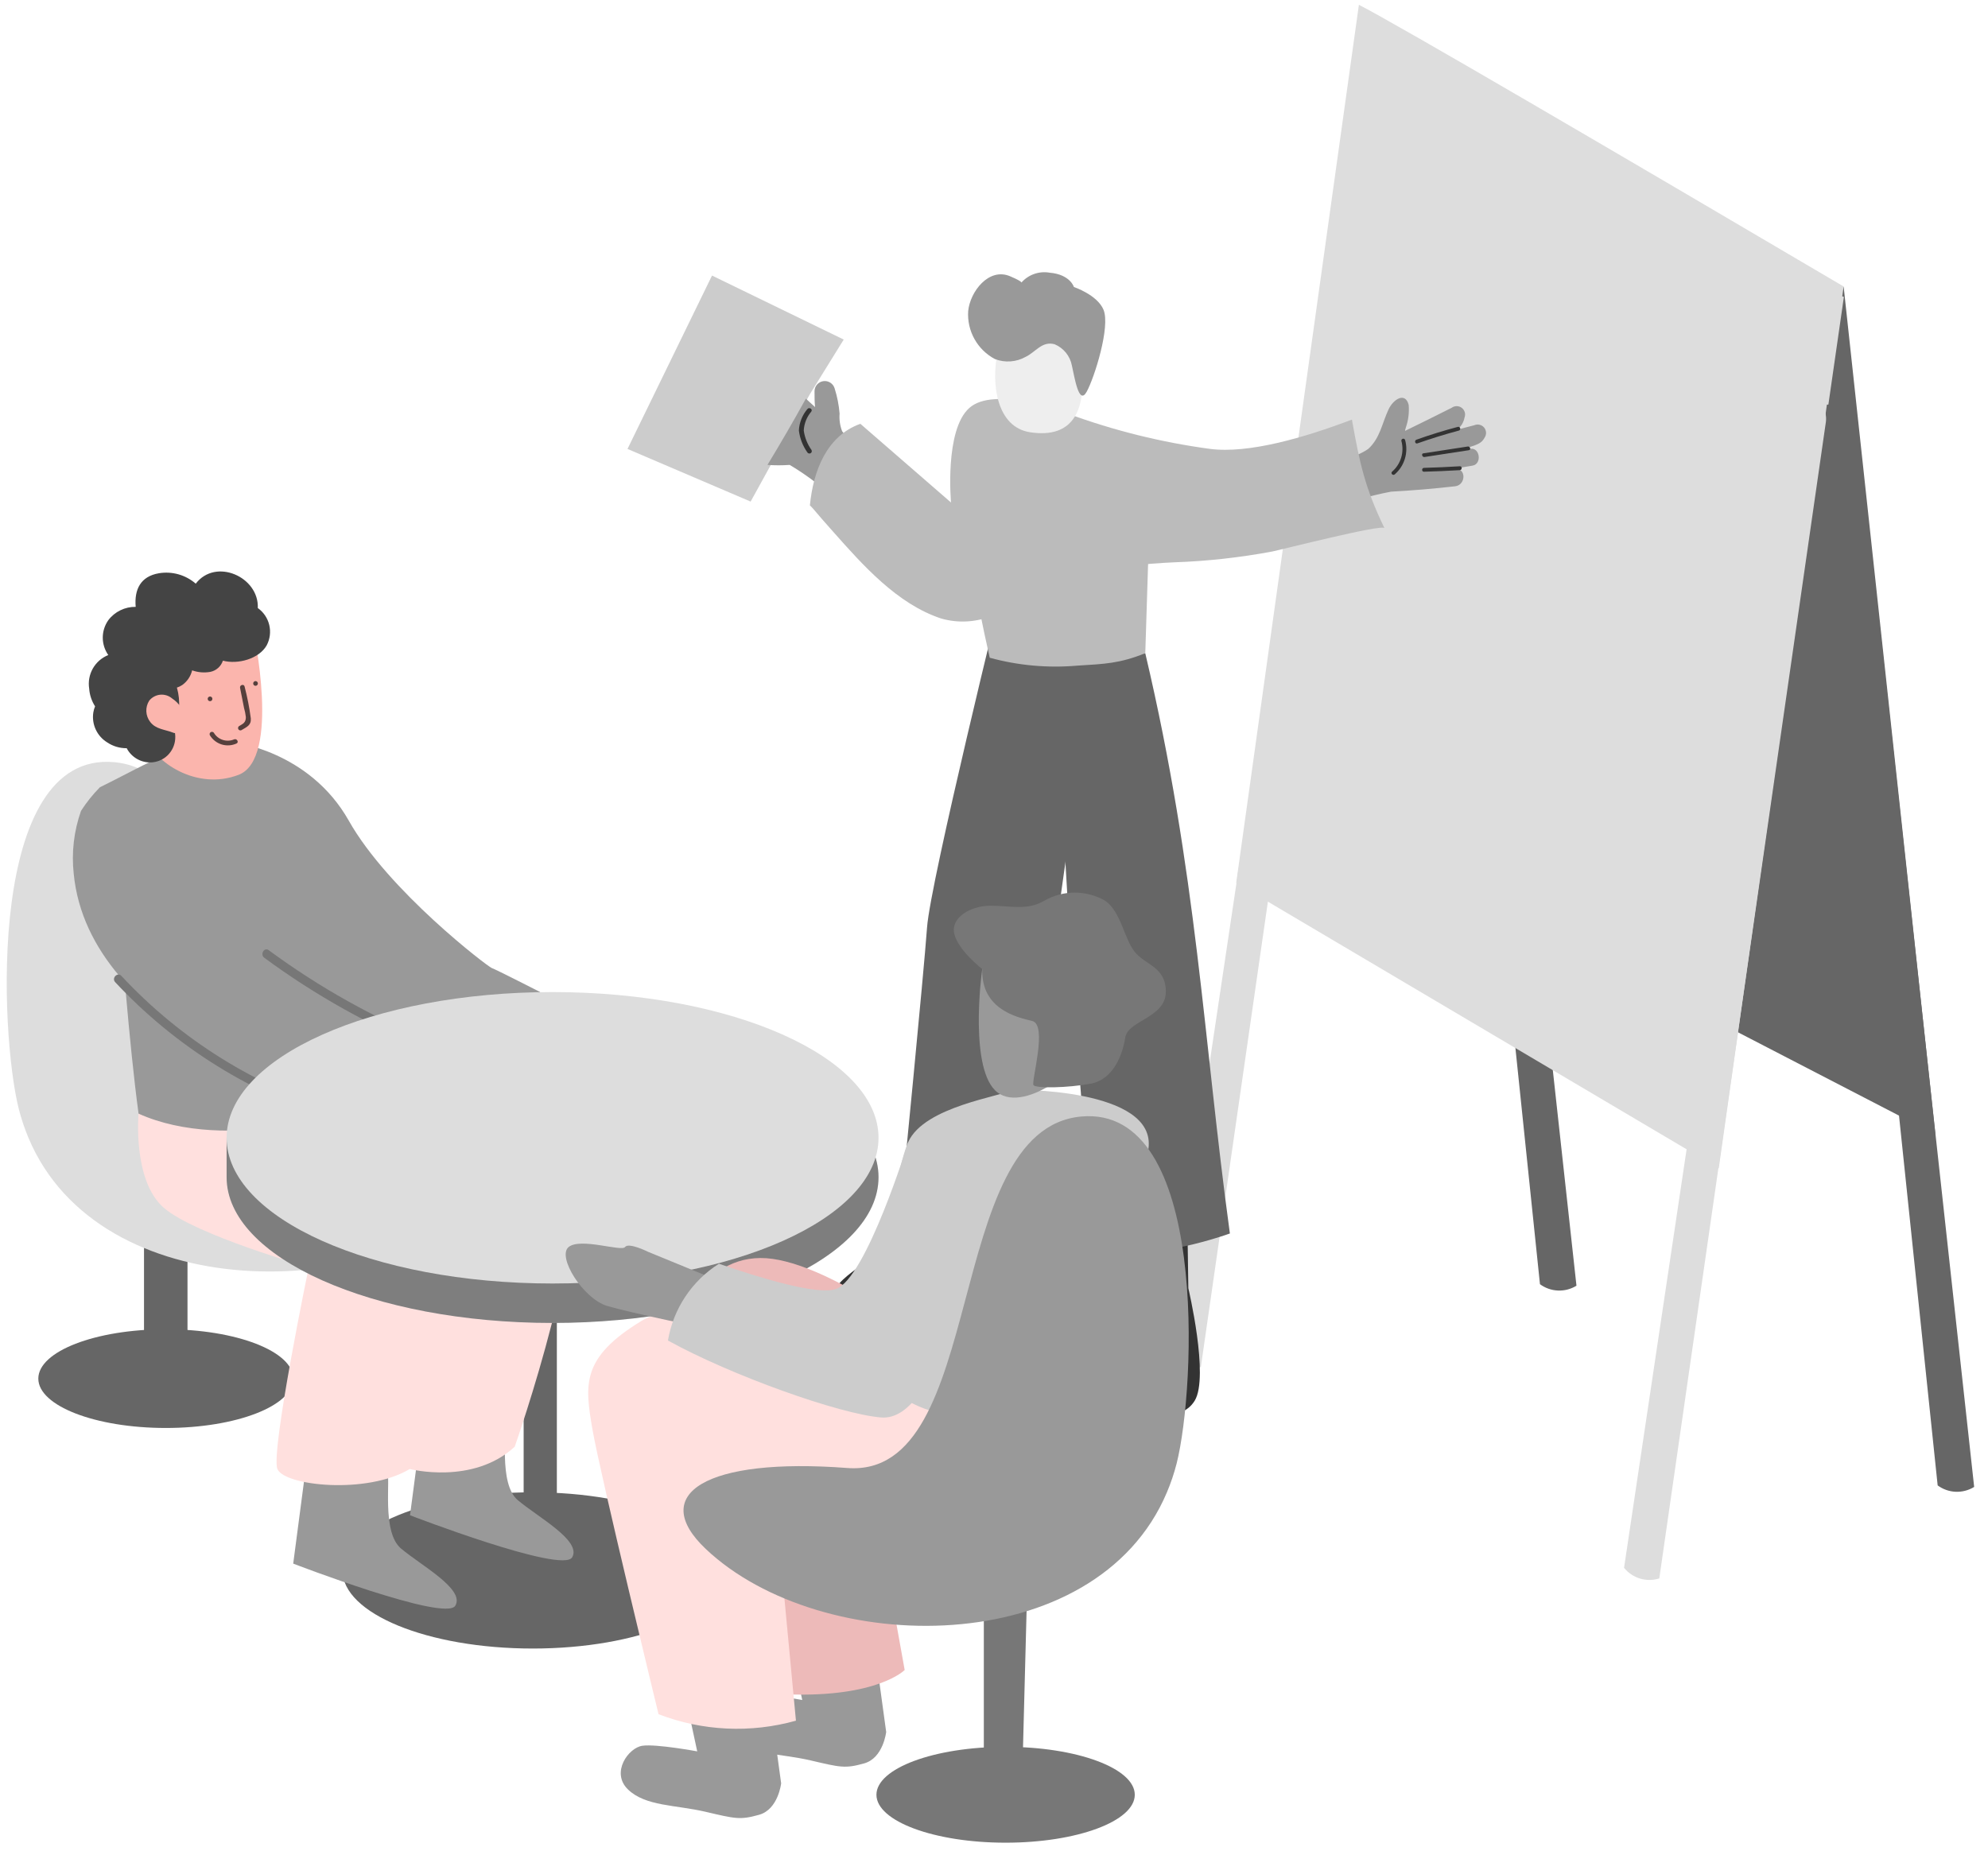 <svg width="102" height="95" viewBox="0 0 102 95" fill="none" xmlns="http://www.w3.org/2000/svg">
<g clip-path="url(#clip0)">
<path d="M27.337 84.593C32.73 84.593 37.102 82.799 37.102 80.585C37.102 78.371 32.73 76.576 27.337 76.576C21.944 76.576 17.573 78.371 17.573 80.585C17.573 82.799 21.944 84.593 27.337 84.593Z" fill="#666666"/>
<path d="M28.571 62.246H26.867V81.948H28.571V62.246Z" fill="#666666"/>
<path d="M19.859 75.51C20.067 75.804 19.562 78.596 20.567 79.454C21.572 80.313 23.864 81.534 23.363 82.393C22.863 83.251 15.044 80.235 15.044 80.235L15.76 74.785" fill="#999999"/>
<path d="M25.853 73.029C26.06 73.323 25.555 76.115 26.56 76.973C27.566 77.832 29.857 79.053 29.357 79.912C28.856 80.77 21.037 77.754 21.037 77.754L21.754 72.304" fill="#999999"/>
<path d="M8.507 73.275C12.12 73.275 15.048 72.141 15.048 70.742C15.048 69.344 12.12 68.21 8.507 68.21C4.894 68.21 1.966 69.344 1.966 70.742C1.966 72.141 4.894 73.275 8.507 73.275Z" fill="#666666"/>
<path d="M9.62 57.996H7.389V69.983H9.62V57.996Z" fill="#666666"/>
<path d="M1.465 58.398C1.262 57.914 1.094 57.417 0.965 56.909C-0.019 53.026 -0.671 38.519 5.858 39.11C13.02 39.757 10.604 57.699 17.862 57.146C25.119 56.594 28.097 58.484 25.128 61.297C19.195 66.915 5.103 67.04 1.465 58.398Z" fill="#DDDDDD"/>
<path d="M7.109 57.125C7.109 57.125 6.79 60.577 8.403 61.975C10.017 63.373 15.842 65.025 15.842 65.025C15.842 65.025 13.875 74.518 14.233 75.381C14.591 76.244 18.815 76.701 21.024 75.381C21.024 75.381 24.261 76.218 26.409 74.237C26.409 74.237 30.556 62.501 29.236 58.678C27.915 54.855 20.671 53.768 20.671 53.768L7.109 57.125Z" fill="#FFE0DE"/>
<path d="M8.33 35.179C7.851 34.342 6.362 33.246 5.495 34.208C5.33 34.417 5.252 34.683 5.28 34.948C5.307 35.213 5.437 35.457 5.642 35.628C6.073 36.059 6.82 36.167 7.368 36.34C7.436 36.361 7.508 36.367 7.579 36.355C7.649 36.344 7.716 36.316 7.774 36.274C7.832 36.232 7.879 36.177 7.912 36.114C7.945 36.05 7.962 35.98 7.963 35.908C8.044 35.9 8.122 35.872 8.189 35.826C8.256 35.78 8.31 35.717 8.347 35.645C8.384 35.572 8.401 35.491 8.398 35.41C8.395 35.328 8.372 35.249 8.33 35.179V35.179Z" fill="#FBB5AD"/>
<path d="M18.996 51.023L6.211 47.895C6.211 47.895 6.608 53.44 7.109 57.146C9.396 58.173 12.183 58.152 14.608 57.798C16.331 57.598 18.009 57.12 19.579 56.383C20.087 56.118 20.575 55.815 21.037 55.476C20.843 54.113 19.152 52.374 18.996 51.023Z" fill="#999999"/>
<path d="M19.941 52.689L18.612 48.689C17.413 45.078 15.518 40.159 12.14 38.148C9.253 37.997 7.799 39.089 5.128 40.396C4.763 40.765 4.438 41.172 4.157 41.608C3.792 42.641 3.664 43.743 3.782 44.832C4.563 52.853 16.23 56.749 21.611 58.208C21.667 57.207 21.943 54.756 21.935 53.729L19.941 52.689Z" fill="#999999"/>
<path d="M17.447 57.056C13.154 55.767 9.282 53.359 6.229 50.078C6.03 49.867 5.715 50.186 5.909 50.398C9.023 53.736 12.97 56.185 17.344 57.492C17.4 57.501 17.458 57.489 17.506 57.458C17.553 57.426 17.587 57.378 17.601 57.322C17.614 57.267 17.605 57.208 17.577 57.158C17.548 57.109 17.502 57.072 17.447 57.056V57.056Z" fill="#777777"/>
<path d="M22.176 53.448C19.195 52.243 16.377 50.667 13.788 48.758C13.555 48.586 13.331 48.978 13.56 49.147C16.181 51.079 19.036 52.673 22.056 53.893C22.323 53.992 22.44 53.556 22.176 53.448Z" fill="#777777"/>
<path d="M11.963 38.083C11.963 38.083 15.868 38.515 17.896 42.113C19.924 45.712 25.02 49.599 25.231 49.673C25.443 49.746 27.708 50.903 27.708 50.903C27.708 50.903 28.032 54.471 26.845 55.144C25.659 55.817 18.276 51.477 18.276 51.477" fill="#999999"/>
<path d="M12.999 32.362C12.999 32.362 14.414 38.92 12.248 39.757C10.082 40.594 7.877 39.08 7.501 37.842C7.126 36.603 7.35 34.713 7.35 34.713C7.35 34.713 8.956 32.396 12.999 32.362Z" fill="#FBB5AD"/>
<path d="M13.227 31.201C13.296 29.604 11.07 28.612 10.043 29.95C9.787 29.728 9.486 29.565 9.16 29.472C8.834 29.38 8.492 29.36 8.157 29.415C7.213 29.574 6.885 30.247 6.962 31.14C6.69 31.136 6.421 31.196 6.177 31.315C5.932 31.434 5.719 31.609 5.556 31.826C5.372 32.088 5.273 32.4 5.273 32.72C5.273 33.039 5.372 33.351 5.556 33.613C5.221 33.747 4.941 33.99 4.763 34.304C4.585 34.618 4.519 34.983 4.576 35.339C4.599 35.661 4.703 35.973 4.878 36.245C4.836 36.346 4.806 36.452 4.788 36.56C4.742 36.857 4.785 37.16 4.911 37.432C5.037 37.705 5.24 37.934 5.495 38.092C5.792 38.293 6.142 38.398 6.501 38.394C6.618 38.62 6.797 38.808 7.017 38.937C7.237 39.066 7.489 39.131 7.743 39.123C8.063 39.112 8.368 38.983 8.598 38.761C8.828 38.538 8.968 38.239 8.99 37.919C9.004 37.739 8.981 37.559 8.921 37.388C9.22 36.727 9.275 35.981 9.077 35.283C9.173 35.252 9.264 35.208 9.348 35.153C9.604 34.972 9.785 34.703 9.858 34.398C10.157 34.506 10.48 34.532 10.794 34.476C10.942 34.445 11.079 34.376 11.192 34.275C11.305 34.174 11.389 34.046 11.437 33.902C12.205 34.105 13.292 33.811 13.685 33.112C13.853 32.792 13.899 32.422 13.815 32.071C13.731 31.719 13.522 31.41 13.227 31.201V31.201Z" fill="#444444"/>
<path d="M9.517 36.879C9.479 36.669 9.399 36.469 9.282 36.291C9.165 36.113 9.013 35.961 8.835 35.844C8.751 35.772 8.654 35.718 8.549 35.684C8.444 35.651 8.333 35.638 8.223 35.648C8.113 35.658 8.006 35.691 7.909 35.743C7.812 35.795 7.726 35.866 7.657 35.952C7.551 36.117 7.499 36.312 7.508 36.508C7.518 36.704 7.588 36.893 7.709 37.048C7.998 37.427 8.472 37.432 8.882 37.596C9.128 37.695 9.275 37.449 9.223 37.242C9.267 37.239 9.309 37.227 9.348 37.206C9.387 37.186 9.421 37.158 9.448 37.124C9.476 37.09 9.496 37.051 9.508 37.009C9.52 36.967 9.523 36.923 9.517 36.879V36.879Z" fill="#FBB5AD"/>
<path d="M12.55 35.231C12.52 35.08 12.287 35.145 12.317 35.296L12.52 36.323C12.565 36.478 12.597 36.637 12.615 36.797C12.615 37.078 12.477 37.134 12.261 37.263C12.238 37.281 12.221 37.307 12.216 37.336C12.21 37.365 12.215 37.395 12.23 37.42C12.245 37.446 12.268 37.465 12.296 37.474C12.324 37.483 12.355 37.482 12.382 37.47C12.662 37.302 12.895 37.22 12.869 36.866C12.797 36.315 12.69 35.769 12.55 35.231V35.231Z" fill="#56403D"/>
<path d="M13.111 34.95C13.079 34.95 13.048 34.963 13.025 34.986C13.003 35.009 12.99 35.039 12.99 35.071C12.99 35.103 13.003 35.134 13.025 35.157C13.048 35.179 13.079 35.192 13.111 35.192C13.143 35.192 13.174 35.179 13.196 35.157C13.219 35.134 13.232 35.103 13.232 35.071C13.232 35.039 13.219 35.009 13.196 34.986C13.174 34.963 13.143 34.95 13.111 34.95Z" fill="#56403D"/>
<path d="M10.777 35.74C10.745 35.74 10.714 35.753 10.691 35.776C10.668 35.798 10.656 35.829 10.656 35.861C10.656 35.893 10.668 35.924 10.691 35.946C10.714 35.969 10.745 35.982 10.777 35.982C10.809 35.982 10.839 35.969 10.862 35.946C10.885 35.924 10.897 35.893 10.897 35.861C10.897 35.829 10.885 35.798 10.862 35.776C10.839 35.753 10.809 35.74 10.777 35.74Z" fill="#56403D"/>
<path d="M12.011 37.941C11.825 38.02 11.618 38.029 11.426 37.966C11.235 37.904 11.073 37.773 10.971 37.6C10.953 37.577 10.927 37.56 10.898 37.555C10.869 37.549 10.839 37.554 10.814 37.569C10.788 37.584 10.769 37.607 10.76 37.635C10.751 37.663 10.752 37.694 10.764 37.721C10.899 37.949 11.114 38.119 11.367 38.199C11.62 38.278 11.894 38.262 12.136 38.152C12.274 38.087 12.153 37.88 12.011 37.941Z" fill="#56403D"/>
<path d="M75.992 36.836L79.012 65.897C79.28 66.096 79.602 66.209 79.936 66.223C80.27 66.237 80.6 66.15 80.885 65.975L77.674 36.698L75.992 36.836Z" fill="#666666"/>
<path d="M94.593 14.701L99.3 58.212L83.098 49.828L94.593 14.701Z" fill="#666666"/>
<path d="M85.135 80.995L94.606 15.236L93.152 14.697L83.327 80.451C83.538 80.713 83.824 80.906 84.147 81.003C84.469 81.1 84.814 81.097 85.135 80.995Z" fill="#DDDDDD"/>
<path d="M61.614 70.143L71.086 4.384L69.632 3.845L59.815 69.599C60.026 69.86 60.31 70.051 60.631 70.148C60.952 70.245 61.295 70.243 61.614 70.143V70.143Z" fill="#DDDDDD"/>
<path d="M95.201 20.763H93.622L99.417 76.222C99.686 76.421 100.008 76.535 100.341 76.549C100.675 76.562 101.006 76.476 101.29 76.3L95.201 20.763Z" fill="#666666"/>
<path d="M94.593 14.701C82.826 7.771 71.668 1.238 69.722 0.246L63.427 45.306L88.186 59.951L94.593 14.701Z" fill="#DDDDDD"/>
<path d="M28.351 52.922C20.351 52.922 13.68 55.438 12.019 58.794L11.627 58.385V60.408C11.627 64.538 19.113 67.886 28.351 67.886C37.589 67.886 45.075 64.538 45.075 60.408C45.075 56.279 37.585 52.922 28.351 52.922Z" fill="#DDDDDD"/>
<path opacity="0.43" d="M28.351 52.922C20.351 52.922 13.68 55.438 12.019 58.794L11.627 58.385V60.408C11.627 64.538 19.113 67.886 28.351 67.886C37.589 67.886 45.075 64.538 45.075 60.408C45.075 56.279 37.585 52.922 28.351 52.922Z" fill="black"/>
<path d="M28.351 65.862C37.588 65.862 45.075 62.514 45.075 58.385C45.075 54.255 37.588 50.907 28.351 50.907C19.114 50.907 11.627 54.255 11.627 58.385C11.627 62.514 19.114 65.862 28.351 65.862Z" fill="#DDDDDD"/>
<path d="M38.513 25.738L41.542 20.245L43.289 17.424L36.532 14.14L32.196 23.037L38.513 25.738Z" fill="#CCCCCC"/>
<path d="M45.563 24.729L43.639 22.593C43.478 22.454 43.333 22.298 43.207 22.127C43.097 21.84 43.053 21.531 43.078 21.225C43.042 20.785 42.957 20.351 42.823 19.93C42.788 19.81 42.71 19.706 42.605 19.638C42.499 19.569 42.373 19.541 42.248 19.558C42.124 19.574 42.009 19.635 41.925 19.729C41.842 19.822 41.794 19.943 41.792 20.069C41.792 20.34 41.792 20.616 41.818 20.888C41.662 20.747 41.506 20.604 41.347 20.457C40.713 21.605 40.053 22.744 39.376 23.857C39.751 23.883 40.139 23.883 40.519 23.857C41.903 24.682 43.13 25.745 44.143 26.998C44.2 27.062 44.273 27.111 44.354 27.138C44.435 27.165 44.522 27.171 44.606 27.154C44.69 27.137 44.768 27.098 44.833 27.041C44.897 26.984 44.945 26.911 44.972 26.83C45.027 26.819 45.081 26.802 45.132 26.778H45.157C45.275 26.706 45.361 26.592 45.396 26.458C45.432 26.325 45.414 26.183 45.347 26.062V26.036C45.325 25.978 45.29 25.926 45.245 25.883C45.2 25.839 45.147 25.806 45.088 25.786C44.98 25.665 44.881 25.54 44.782 25.41L44.847 25.479C45.274 25.971 46.012 25.229 45.563 24.729Z" fill="#999999"/>
<path d="M41.636 23.089C41.425 22.794 41.289 22.452 41.239 22.092C41.258 21.733 41.395 21.39 41.628 21.117C41.714 20.992 41.507 20.871 41.421 20.996C41.16 21.304 41.009 21.689 40.989 22.092C41.039 22.495 41.187 22.878 41.421 23.21C41.429 23.224 41.439 23.236 41.452 23.246C41.465 23.256 41.479 23.264 41.495 23.268C41.511 23.273 41.527 23.274 41.543 23.272C41.559 23.27 41.575 23.265 41.589 23.257C41.603 23.249 41.616 23.239 41.626 23.226C41.636 23.213 41.643 23.198 41.648 23.183C41.652 23.167 41.653 23.151 41.651 23.135C41.65 23.119 41.644 23.103 41.636 23.089V23.089Z" fill="#333333"/>
<path d="M75.642 21.82C75.344 21.894 75.051 21.971 74.753 22.053C74.956 21.901 75.095 21.677 75.141 21.428C75.175 21.341 75.18 21.245 75.155 21.156C75.129 21.066 75.076 20.987 75.002 20.93C74.928 20.873 74.838 20.842 74.745 20.841C74.652 20.839 74.561 20.868 74.486 20.923C73.689 21.326 72.891 21.721 72.091 22.11C72.091 22.049 72.121 21.989 72.134 21.928C72.261 21.558 72.309 21.166 72.276 20.776C72.104 20.103 71.496 20.474 71.245 21.005C70.909 21.717 70.814 22.476 70.201 23.037C69.827 23.29 69.403 23.46 68.958 23.538C68.527 23.667 68.061 23.788 67.608 23.9C67.493 23.9 67.384 23.946 67.303 24.026C67.222 24.107 67.176 24.217 67.176 24.332C67.176 24.446 67.222 24.556 67.303 24.637C67.384 24.718 67.493 24.763 67.608 24.763C67.542 24.804 67.489 24.861 67.453 24.93C67.417 24.998 67.4 25.075 67.404 25.152C67.408 25.229 67.433 25.304 67.475 25.368C67.518 25.433 67.577 25.485 67.647 25.518C67.448 25.842 67.677 26.381 68.108 26.191C69.161 25.764 70.254 25.442 71.37 25.229C72.469 25.169 73.565 25.077 74.658 24.953C75.219 24.888 75.237 24.012 74.658 24.06H74.572L75.556 23.892C76.043 23.809 75.936 22.951 75.439 23.029H75.323L74.995 23.076L75.465 22.921C75.754 22.821 76.022 22.752 76.168 22.463C76.222 22.386 76.25 22.294 76.246 22.2C76.243 22.105 76.209 22.015 76.149 21.942C76.089 21.869 76.008 21.818 75.916 21.796C75.825 21.774 75.728 21.783 75.642 21.82V21.82Z" fill="#999999"/>
<path d="M72.091 22.571C72.082 22.549 72.065 22.531 72.043 22.52C72.021 22.51 71.996 22.507 71.973 22.514C71.95 22.52 71.93 22.535 71.917 22.555C71.903 22.575 71.898 22.599 71.901 22.623C71.979 22.904 71.976 23.202 71.892 23.481C71.808 23.761 71.647 24.011 71.426 24.202C71.332 24.288 71.47 24.427 71.564 24.34C71.811 24.125 71.991 23.845 72.084 23.532C72.177 23.219 72.18 22.886 72.091 22.571Z" fill="#333333"/>
<path d="M74.809 21.902C74.087 22.092 73.375 22.312 72.674 22.562C72.553 22.606 72.605 22.796 72.725 22.752C73.427 22.505 74.139 22.285 74.861 22.092C74.883 22.083 74.901 22.066 74.912 22.044C74.922 22.023 74.925 21.998 74.918 21.975C74.912 21.951 74.898 21.931 74.877 21.918C74.858 21.905 74.833 21.899 74.809 21.902Z" fill="#333333"/>
<path d="M75.31 22.912L73.036 23.262C72.911 23.262 72.963 23.473 73.088 23.451L75.362 23.102C75.487 23.085 75.435 22.895 75.31 22.912Z" fill="#333333"/>
<path d="M74.9 23.926C74.287 23.963 73.674 23.991 73.062 24.008C72.937 24.008 72.932 24.211 73.062 24.206C73.674 24.189 74.287 24.162 74.9 24.125C75.029 24.116 75.029 23.917 74.9 23.926Z" fill="#333333"/>
<path d="M46.853 59.977C46.853 59.977 46.797 62.881 46.456 63.338C46.115 63.795 43.065 65.414 42.896 66.151C42.728 66.889 43.267 67.951 44.722 67.554C46.176 67.157 49.671 64.891 49.671 64.891V58.583" fill="#333333"/>
<path d="M58.52 63.269L58.896 66.423C58.896 66.423 57.558 71.286 58.093 71.873C58.628 72.46 60.553 73.103 61.299 71.873C62.046 70.643 60.971 66.104 60.971 66.104L60.92 62.682" fill="#333333"/>
<path d="M51.513 29.898C51.513 29.898 47.733 45.237 47.565 47.589C47.397 49.94 46.271 61.396 46.271 61.396C46.271 61.396 49.861 62.993 52.281 62.186L54.171 47.766L56.29 32.664C56.29 32.664 52.411 28.811 51.513 29.898Z" fill="#666666"/>
<path d="M58.762 33.522C61.429 44.836 61.744 53.371 63.103 63.295C63.103 63.295 57.321 65.405 56.048 63.36C55.185 53.276 54.486 43.17 54.167 33.052L58.762 33.522Z" fill="#666666"/>
<path d="M69.364 21.531C66.935 22.455 64.048 23.296 62.072 23.033C59.584 22.697 57.14 22.091 54.784 21.225C54.465 21.117 51.008 19.797 49.731 20.936C48.454 22.075 48.795 25.786 48.795 25.786L44.143 21.747C42.417 22.368 41.727 24.155 41.554 25.932C41.632 26.01 41.697 26.075 41.731 26.118C42.065 26.512 42.404 26.902 42.75 27.287C44.281 29.013 46.033 30.989 48.281 31.736C49.171 31.993 50.123 31.934 50.974 31.568C51.643 31.317 52.618 30.506 53.347 30.774C53.537 30.843 53.714 30.981 53.908 30.955C54.443 30.89 55.164 30.032 55.668 29.768C57.066 29.039 58.689 28.931 60.255 28.854C61.939 28.796 63.617 28.611 65.273 28.301C65.761 28.202 70.921 26.882 71.034 27.102C70.033 25.026 69.769 23.801 69.364 21.531Z" fill="#BBBBBB"/>
<path d="M51.185 18.071C50.844 19.689 51.129 21.928 52.864 22.183C55.095 22.515 55.647 20.996 55.53 19.128C55.435 17.644 54.667 15.326 52.661 15.995C52.169 16.183 51.768 16.552 51.539 17.026C51.375 17.357 51.256 17.709 51.185 18.071Z" fill="#EEEEEE"/>
<path d="M51.047 18.424C50.605 18.191 50.241 17.834 49.998 17.398C49.754 16.961 49.642 16.464 49.675 15.965C49.77 14.973 50.732 13.704 51.833 14.179C52.592 14.502 52.385 14.524 52.385 14.524C52.562 14.314 52.791 14.155 53.05 14.062C53.308 13.969 53.586 13.945 53.856 13.993C54.913 14.084 55.099 14.727 55.099 14.727C55.099 14.727 56.298 15.128 56.618 15.892C56.98 16.755 56.156 19.374 55.755 20.103C55.353 20.832 55.133 19.348 54.995 18.752C54.949 18.512 54.844 18.288 54.69 18.098C54.535 17.908 54.336 17.759 54.111 17.665C53.459 17.488 53.14 18.066 52.622 18.312C52.384 18.446 52.12 18.525 51.847 18.544C51.575 18.564 51.302 18.523 51.047 18.424V18.424Z" fill="#999999"/>
<path d="M55.267 34.157C56.67 34.07 57.446 34.049 58.762 33.518L58.995 26.109L50.063 30.299C50.063 30.299 50.4 32.094 50.78 33.751C52.24 34.151 53.759 34.288 55.267 34.157V34.157Z" fill="#BBBBBB"/>
<path d="M40.471 84.019L41.162 87.234C41.162 87.234 39.074 86.846 38.353 86.945C37.632 87.044 36.713 88.321 37.611 89.189C38.508 90.056 40.044 89.974 41.581 90.332C43.117 90.69 43.354 90.763 44.338 90.487C45.322 90.211 45.468 88.874 45.468 88.874L44.7 83.264" fill="#999999"/>
<path d="M45.554 80.887L46.417 85.694C46.417 85.694 45.037 87.113 40.377 86.945C35.717 86.776 40.377 78.445 40.377 78.445" fill="#EDBAB9"/>
<path d="M51.595 94.556C55.255 94.556 58.223 93.455 58.223 92.097C58.223 90.738 55.255 89.637 51.595 89.637C47.935 89.637 44.968 90.738 44.968 92.097C44.968 93.455 47.935 94.556 51.595 94.556Z" fill="#777777"/>
<path d="M52.713 81.085L52.454 90.992H50.478V81.085" fill="#777777"/>
<path d="M35.082 86.656L35.773 89.87C35.773 89.87 33.684 89.482 32.964 89.581C32.243 89.68 31.324 90.958 32.221 91.825C33.119 92.692 34.655 92.61 36.191 92.968C37.727 93.326 37.965 93.4 38.948 93.124C39.932 92.848 40.079 91.51 40.079 91.51L39.311 85.901" fill="#999999"/>
<path d="M38.853 66.781C40.838 67.216 42.839 67.551 44.855 67.787C44.9 67.791 44.943 67.805 44.982 67.826C45.022 67.848 45.056 67.877 45.084 67.912C45.317 67.213 45.514 66.504 45.675 65.785C45.766 65.375 46.396 65.547 46.305 65.957C45.934 67.595 45.383 69.187 44.661 70.704C44.48 71.083 43.919 70.751 44.096 70.376C44.394 69.741 44.661 69.081 44.898 68.443H44.855C42.779 68.198 40.719 67.854 38.676 67.411C38.267 67.312 38.444 66.691 38.853 66.781Z" fill="#777777"/>
<path d="M44.212 71.381C44.742 72.263 45.423 73.044 46.223 73.689C46.551 73.953 46.085 74.414 45.761 74.151C44.921 73.468 44.207 72.643 43.651 71.713C43.618 71.64 43.613 71.556 43.638 71.479C43.662 71.402 43.714 71.337 43.783 71.296C43.853 71.255 43.935 71.24 44.014 71.256C44.093 71.272 44.164 71.316 44.212 71.381V71.381Z" fill="#777777"/>
<path d="M48.273 69.258C48.273 69.258 43.095 65.09 39.643 64.598C36.191 64.106 34.396 67.847 34.642 70.35C34.888 72.852 43.142 74.233 43.142 74.233" fill="#EDBAB9"/>
<path d="M45.507 70.643C44.834 70.017 36.014 65.897 32.912 67.782C29.809 69.668 30.004 71.053 30.396 73.34C30.789 75.627 33.788 87.963 33.788 87.963C36.041 88.83 38.514 88.946 40.838 88.295L39.975 79.139L51.721 72.727" fill="#FFE0DE"/>
<path d="M51.932 55.916C51.466 56.262 47.44 56.745 46.599 58.6C45.757 60.456 44.476 70.022 44.476 70.022C44.476 70.022 46.892 73.621 51.073 72.339C52.316 71.959 58.749 60.197 58.922 58.963C59.379 55.796 51.932 55.916 51.932 55.916Z" fill="#CCCCCC"/>
<path d="M59.871 76.58C60.075 76.097 60.242 75.6 60.372 75.092C61.355 71.208 62.007 56.702 55.479 57.293C48.316 57.94 50.732 75.881 43.475 75.329C36.217 74.777 33.24 76.667 36.208 79.48C42.141 85.098 56.225 85.223 59.871 76.58Z" fill="#999999"/>
<path d="M50.396 49.725C50.34 50.07 49.727 54.959 51.181 56.059C52.635 57.159 55.876 54.557 55.958 53.267C56.04 51.977 57.136 49.289 55.755 48.611C54.374 47.934 50.784 47.313 50.396 49.725Z" fill="#999999"/>
<path d="M50.396 49.725C50.396 49.725 49.183 48.788 48.967 47.938C48.752 47.088 49.8 46.476 50.823 46.476C51.846 46.476 52.713 46.739 53.593 46.212C54.065 45.944 54.599 45.803 55.142 45.803C55.685 45.803 56.219 45.944 56.691 46.212C57.52 46.778 57.662 48.141 58.218 48.84C58.775 49.539 59.845 49.617 59.815 50.924C59.785 52.232 57.869 52.365 57.735 53.237C57.602 54.109 57.131 55.394 55.953 55.61C54.775 55.826 53.161 55.856 53.028 55.684C52.894 55.511 53.77 52.585 52.959 52.391C52.148 52.197 50.34 51.779 50.396 49.725Z" fill="#777777"/>
<path d="M36.459 65.552L33.24 64.231C33.24 64.231 32.256 63.739 32.07 63.99C31.885 64.24 29.784 63.493 29.175 63.99C28.567 64.486 29.917 66.639 31.147 67.01C32.377 67.381 36.454 68.21 36.454 68.21" fill="#999999"/>
<path d="M46.603 58.6C46.603 58.6 44.446 65.599 42.892 66.143C41.943 66.479 39.009 65.578 36.886 64.848C36.198 65.285 35.609 65.861 35.159 66.54C34.709 67.218 34.406 67.984 34.271 68.788C37.516 70.583 43.091 72.568 45.209 72.736C48.264 72.982 49.662 64.003 49.662 64.003L46.603 58.6Z" fill="#CCCCCC"/>
<path opacity="0.57" d="M79.922 64.728L54.378 77.888L76.143 91.044L101.29 76.3" fill="url(#paint0_linear)"/>
</g>
<defs>
<linearGradient id="paint0_linear" x1="11966.1" y1="5645.92" x2="13684.2" y2="3138.44" gradientUnits="userSpaceOnUse">
<stop stop-opacity="0"/>
<stop offset="1" stop-color="#7F47DD"/>
</linearGradient>
<clipPath id="clip0">
<rect width="101.786" height="95" fill="white"/>
</clipPath>
</defs>
</svg>
